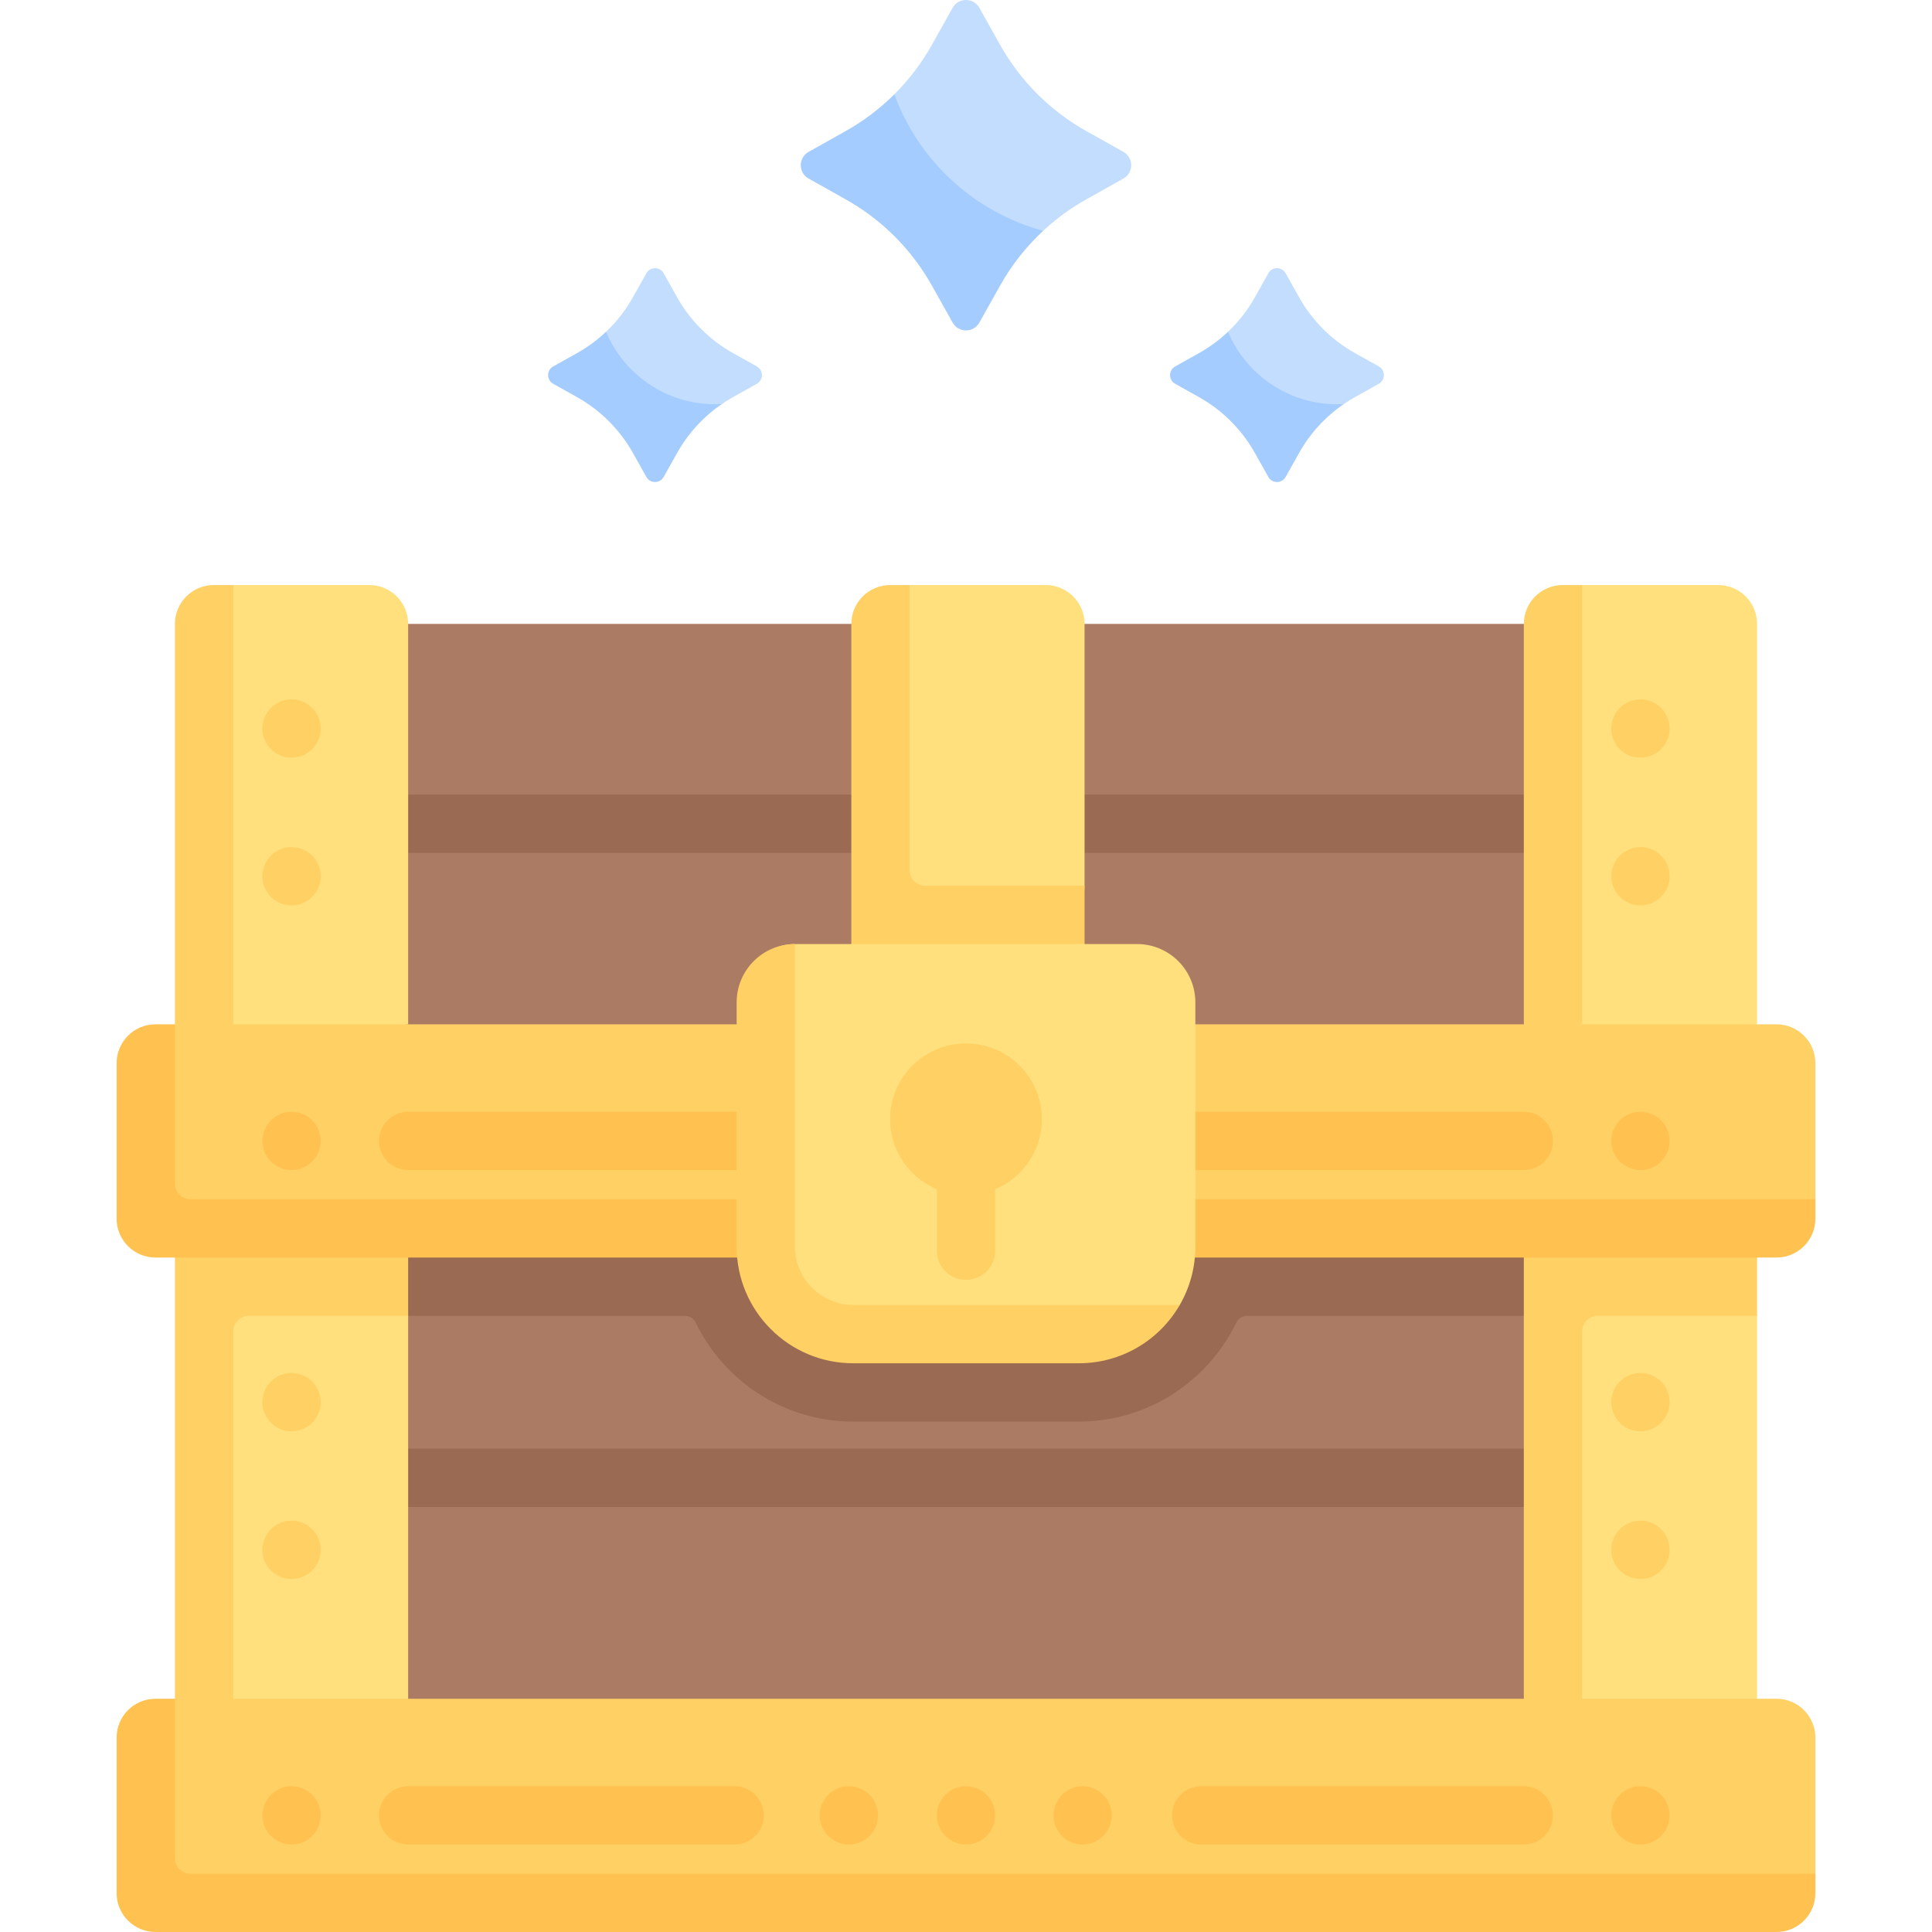 <svg id="Capa_1" enable-background="new 0 0 496.999 496.999" height="512" viewBox="0 0 496.999 496.999" width="512" xmlns="http://www.w3.org/2000/svg"><g><path d="m95.669 315.16h305.66v130.002h-305.66z" fill="#ab7b64"/><path d="m401.331 315.158v23.34h-80.587c-1.138 0-2.189.638-2.682 1.663-7.27 15.099-22.719 25.537-40.561 25.537h-58c-17.852 0-33.292-10.439-40.57-25.538-.494-1.024-1.544-1.662-2.682-1.662h-80.578v-23.34z" fill="#9a6a53"/><path d="m97.499 160.499h302v111.426h-302z" fill="#ab7b64"/><g><g><path d="m397.244 387.66h-297.489c-4.142 0-7.5-3.358-7.5-7.5s3.358-7.5 7.5-7.5h297.49c4.143 0 7.5 3.358 7.5 7.5s-3.358 7.5-7.501 7.5z" fill="#9a6a53"/></g><g><path d="m401.329 219.401h-305.659c-4.142 0-7.5-3.358-7.5-7.5s3.358-7.5 7.5-7.5h305.66c4.143 0 7.5 3.358 7.5 7.5s-3.358 7.5-7.501 7.5z" fill="#9a6a53"/></g></g><g><path d="m391.999 312.754 3.734 71.766-3.734 63.047h60v-109.068l-1.755-8.617 1.755-17.128z" fill="#ffe07d"/><path d="m451.999 263.499-32.862 4-26.138-4v-102c0-5.523 4.477-10 10-10l4-1h35c5.523 0 10 4.477 10 10z" fill="#ffe07d"/><g fill="#ffd064"><path d="m406.999 150.499v113l-8.117 4-6.883-4v-103c0-5.52 4.48-10 10-10z"/><path d="m391.999 312.759v25.74 109.07h15v-105.07c0-2.209 1.791-4 4-4h41v-25.74h-45z"/><circle cx="421.999" cy="187.411" r="7.5"/><circle cx="421.999" cy="225.411" r="7.5"/><circle cx="421.999" cy="360.692" r="7.5"/><circle cx="421.999" cy="398.692" r="7.5"/></g></g><g><path d="m210.015 45.942 8.504 4.322c9.312 5.215 18 13.903 23.214 23.214l3.322 7.504c1.507 2.69 5.378 2.69 6.885 0l4.322-7.504c2.606-4.654 6.014-9.067 9.932-12.803.522-.498 2.153-1.3 2.153-1.3 3.358-3.123 7.091-5.849 11.129-8.111l9.504-5.322c2.69-1.507 2.69-5.378 0-6.885l-9.504-5.322c-9.312-5.215-17-12.903-22.214-22.214l-5.322-9.504c-1.507-2.69-5.378-2.69-6.885 0l-5.322 9.504c-2.63 4.696-5.889 8.979-9.668 12.74 0 0-.161.354-.285.476-3.623 3.542-7.777 6.806-12.24 9.305l-7.525 5.015c-2.69 1.507-2.69 5.379 0 6.885z" fill="#c3ddff"/><path d="m268.347 59.375c-4.384 4.092-8.132 8.831-11.082 14.101l-5.331 9.508c-1.506 2.684-5.367 2.684-6.873 0l-5.331-9.508c-5.209-9.313-12.896-17-22.209-22.209l-9.508-5.331c-2.684-1.506-2.684-5.367 0-6.873l9.508-5.331c4.614-2.574 8.828-5.768 12.544-9.471 6.253 17.085 20.541 30.318 38.282 35.114z" fill="#a4ccff"/></g><g><path d="m303.307 98.723 5.149 2.444c6.025 3.374 12 9.349 15.374 15.374l2.444 5.149c.975 1.741 3.48 1.741 4.455 0l2.444-5.149c2.118-3.783 5.447-7.854 8.691-10.673 1.081-.939 3.825-1.927 3.825-1.927.923-.632 1.877-1.224 2.858-1.774l6.149-3.444c1.741-.975 1.741-3.48 0-4.455l-6.149-3.444c-6.025-3.374-11-8.349-14.374-14.374l-3.444-6.149c-.975-1.741-3.48-1.741-4.455 0l-3.444 6.149c-1.857 3.316-4.198 6.313-6.933 8.901 0 0-1.327 2.079-2.204 2.772-1.541 1.217-3.51 2.734-5.237 3.701l-5.149 2.444c-1.74.975-1.74 3.481 0 4.455z" fill="#c3ddff"/><path d="m345.688 103.941c-4.75 3.25-8.687 7.555-11.517 12.605l-3.44 6.14c-.98 1.75-3.48 1.75-4.46 0l-3.44-6.14c-3.38-6.03-8.35-11-14.38-14.38l-6.14-3.44c-1.75-.98-1.75-3.48 0-4.46l6.14-3.44c2.71-1.52 5.216-3.354 7.446-5.474 4.63 10.96 15.464 18.644 28.104 18.644.571 0 1.127-.025 1.687-.055z" fill="#a4ccff"/></g><g><path d="m143.307 98.723 5.149 2.444c6.025 3.374 12 9.349 15.374 15.374l2.444 5.149c.975 1.741 3.48 1.741 4.455 0l2.444-5.149c2.118-3.783 5.447-7.854 8.691-10.673 1.081-.939 3.825-1.927 3.825-1.927.923-.632 1.877-1.224 2.858-1.774l6.149-3.444c1.741-.975 1.741-3.48 0-4.455l-6.149-3.444c-6.025-3.374-11-8.349-14.374-14.374l-3.444-6.149c-.975-1.741-3.48-1.741-4.455 0l-3.444 6.149c-1.857 3.316-4.198 6.313-6.933 8.901 0 0-1.327 2.079-2.204 2.772-1.541 1.217-3.51 2.734-5.237 3.701l-5.149 2.444c-1.74.975-1.74 3.481 0 4.455z" fill="#c3ddff"/><path d="m185.688 103.941c-4.75 3.25-8.687 7.555-11.517 12.605l-3.44 6.14c-.98 1.75-3.48 1.75-4.46 0l-3.44-6.14c-3.38-6.03-8.35-11-14.38-14.38l-6.14-3.44c-1.75-.98-1.75-3.48 0-4.46l6.14-3.44c2.71-1.52 5.216-3.354 7.446-5.474 4.63 10.96 15.464 18.644 28.104 18.644.571 0 1.127-.025 1.687-.055z" fill="#a4ccff"/></g><g><path d="m276.999 263.499h-57v-102c0-5.523 4.477-10 10-10l4.002-1h34.998c5.523 0 10 4.477 10 10v67.35z" fill="#ffe07d"/><path d="m234.001 223.848v-73.35h-5c-5.523 0-10 4.477-10 10v67.35 35.65h15 45v-35.65h-41c-2.209 0-4-1.79-4-4z" fill="#ffd064"/></g><g><path d="m44.999 312.754 3.734 71.766-3.734 63.047h60v-109.068l-1.755-8.617 1.755-17.128z" fill="#ffe07d"/><path d="m104.999 263.499-32.862 4-26.138-4v-102c0-5.523 4.477-10 10-10l4-1h35c5.523 0 10 4.477 10 10z" fill="#ffe07d"/><g fill="#ffd064"><path d="m59.999 150.499v113l-8.117 4-6.883-4v-103c0-5.52 4.48-10 10-10z"/><path d="m44.999 312.759v25.74 109.07h15v-105.07c0-2.209 1.791-4 4-4h41v-25.74h-45z"/><circle cx="74.999" cy="187.411" r="7.5"/><circle cx="74.999" cy="225.411" r="7.5"/><circle cx="74.999" cy="360.692" r="7.5"/><circle cx="74.999" cy="398.692" r="7.5"/></g></g><g><path d="m455.999 322.499h-415c-5.523 0-10-4.477-10-10v-38c0-5.523 4.477-10 10-10l4-1h412c5.523 0 10 4.477 10 10v35l-1 4c0 5.522-4.477 10-10 10z" fill="#ffd064"/><path d="m466.999 308.499v5c0 5.523-4.477 10-10 10h-417c-5.523 0-10-4.477-10-10v-40c0-5.523 4.477-10 10-10h5v41c0 2.209 1.791 4 4 4z" fill="#ffc250"/></g><g><g><path d="m391.999 300.999h-113c-4.143 0-7.5-3.358-7.5-7.5s3.357-7.5 7.5-7.5h113c4.143 0 7.5 3.358 7.5 7.5s-3.357 7.5-7.5 7.5z" fill="#ffc250"/></g><g><path d="m210.861 300.999h-105.862c-4.142 0-7.5-3.358-7.5-7.5s3.358-7.5 7.5-7.5h105.862c4.142 0 7.5 3.358 7.5 7.5s-3.358 7.5-7.5 7.5z" fill="#ffc250"/></g></g><path d="m277.435 350.02-57.255-.415c-16.569 0-30-13.431-30-30l-.043-60.915c0-8.284 6.077-15.839 14.362-15.839h88c8.284 0 15 6.716 15 15v62.851c0 5.466-1.462 10.591-4.017 15.005 0 0-1.5 1.776-2.111 2.617-5.453 7.5-13.952 11.696-23.936 11.696z" fill="#ffe07d"/><path d="m303.483 335.706c-5.18 8.97-14.884 14.992-25.983 14.992h-58c-16.57 0-30-13.43-30-30v-62.85c0-8.28 6.72-14.998 15-14.998v77.848c0 8.27 6.73 15 15 15z" fill="#ffd064"/><g><path d="m248.499 307.413c-10.762 0-19.518-8.748-19.518-19.5s8.756-19.5 19.518-19.5 19.518 8.748 19.518 19.5-8.755 19.5-19.518 19.5z" fill="#ffd064"/></g><g><path d="m248.499 329.241c-4.142 0-7.5-3.358-7.5-7.5v-28.243c0-4.142 3.358-7.5 7.5-7.5 4.143 0 7.5 3.358 7.5 7.5v28.243c0 4.142-3.357 7.5-7.5 7.5z" fill="#ffd064"/></g><circle cx="74.999" cy="293.499" fill="#ffc250" r="7.5"/><circle cx="421.999" cy="293.499" fill="#ffc250" r="7.5"/><g><path d="m455.999 495.999h-415c-5.523 0-10-4.477-10-10v-38c0-5.523 4.477-10 10-10l4-1h412c5.523 0 10 4.477 10 10v35l-1 4c0 5.522-4.477 10-10 10z" fill="#ffd064"/><path d="m466.999 481.999v5c0 5.523-4.477 10-10 10h-417c-5.523 0-10-4.477-10-10v-40c0-5.523 4.477-10 10-10h5v41c0 2.209 1.791 4 4 4z" fill="#ffc250"/></g><g><g><path d="m391.999 474.499h-83c-4.143 0-7.5-3.358-7.5-7.5s3.357-7.5 7.5-7.5h83c4.143 0 7.5 3.358 7.5 7.5s-3.357 7.5-7.5 7.5z" fill="#ffc250"/></g><g><path d="m188.999 474.499h-84c-4.142 0-7.5-3.358-7.5-7.5s3.358-7.5 7.5-7.5h84c4.142 0 7.5 3.358 7.5 7.5s-3.358 7.5-7.5 7.5z" fill="#ffc250"/></g></g><g fill="#ffc250"><circle cx="278.499" cy="466.999" r="7.5"/><circle cx="248.499" cy="466.999" r="7.5"/><circle cx="218.361" cy="466.999" r="7.5"/><circle cx="74.999" cy="466.999" r="7.5"/><circle cx="421.999" cy="466.999" r="7.5"/></g></g></svg>